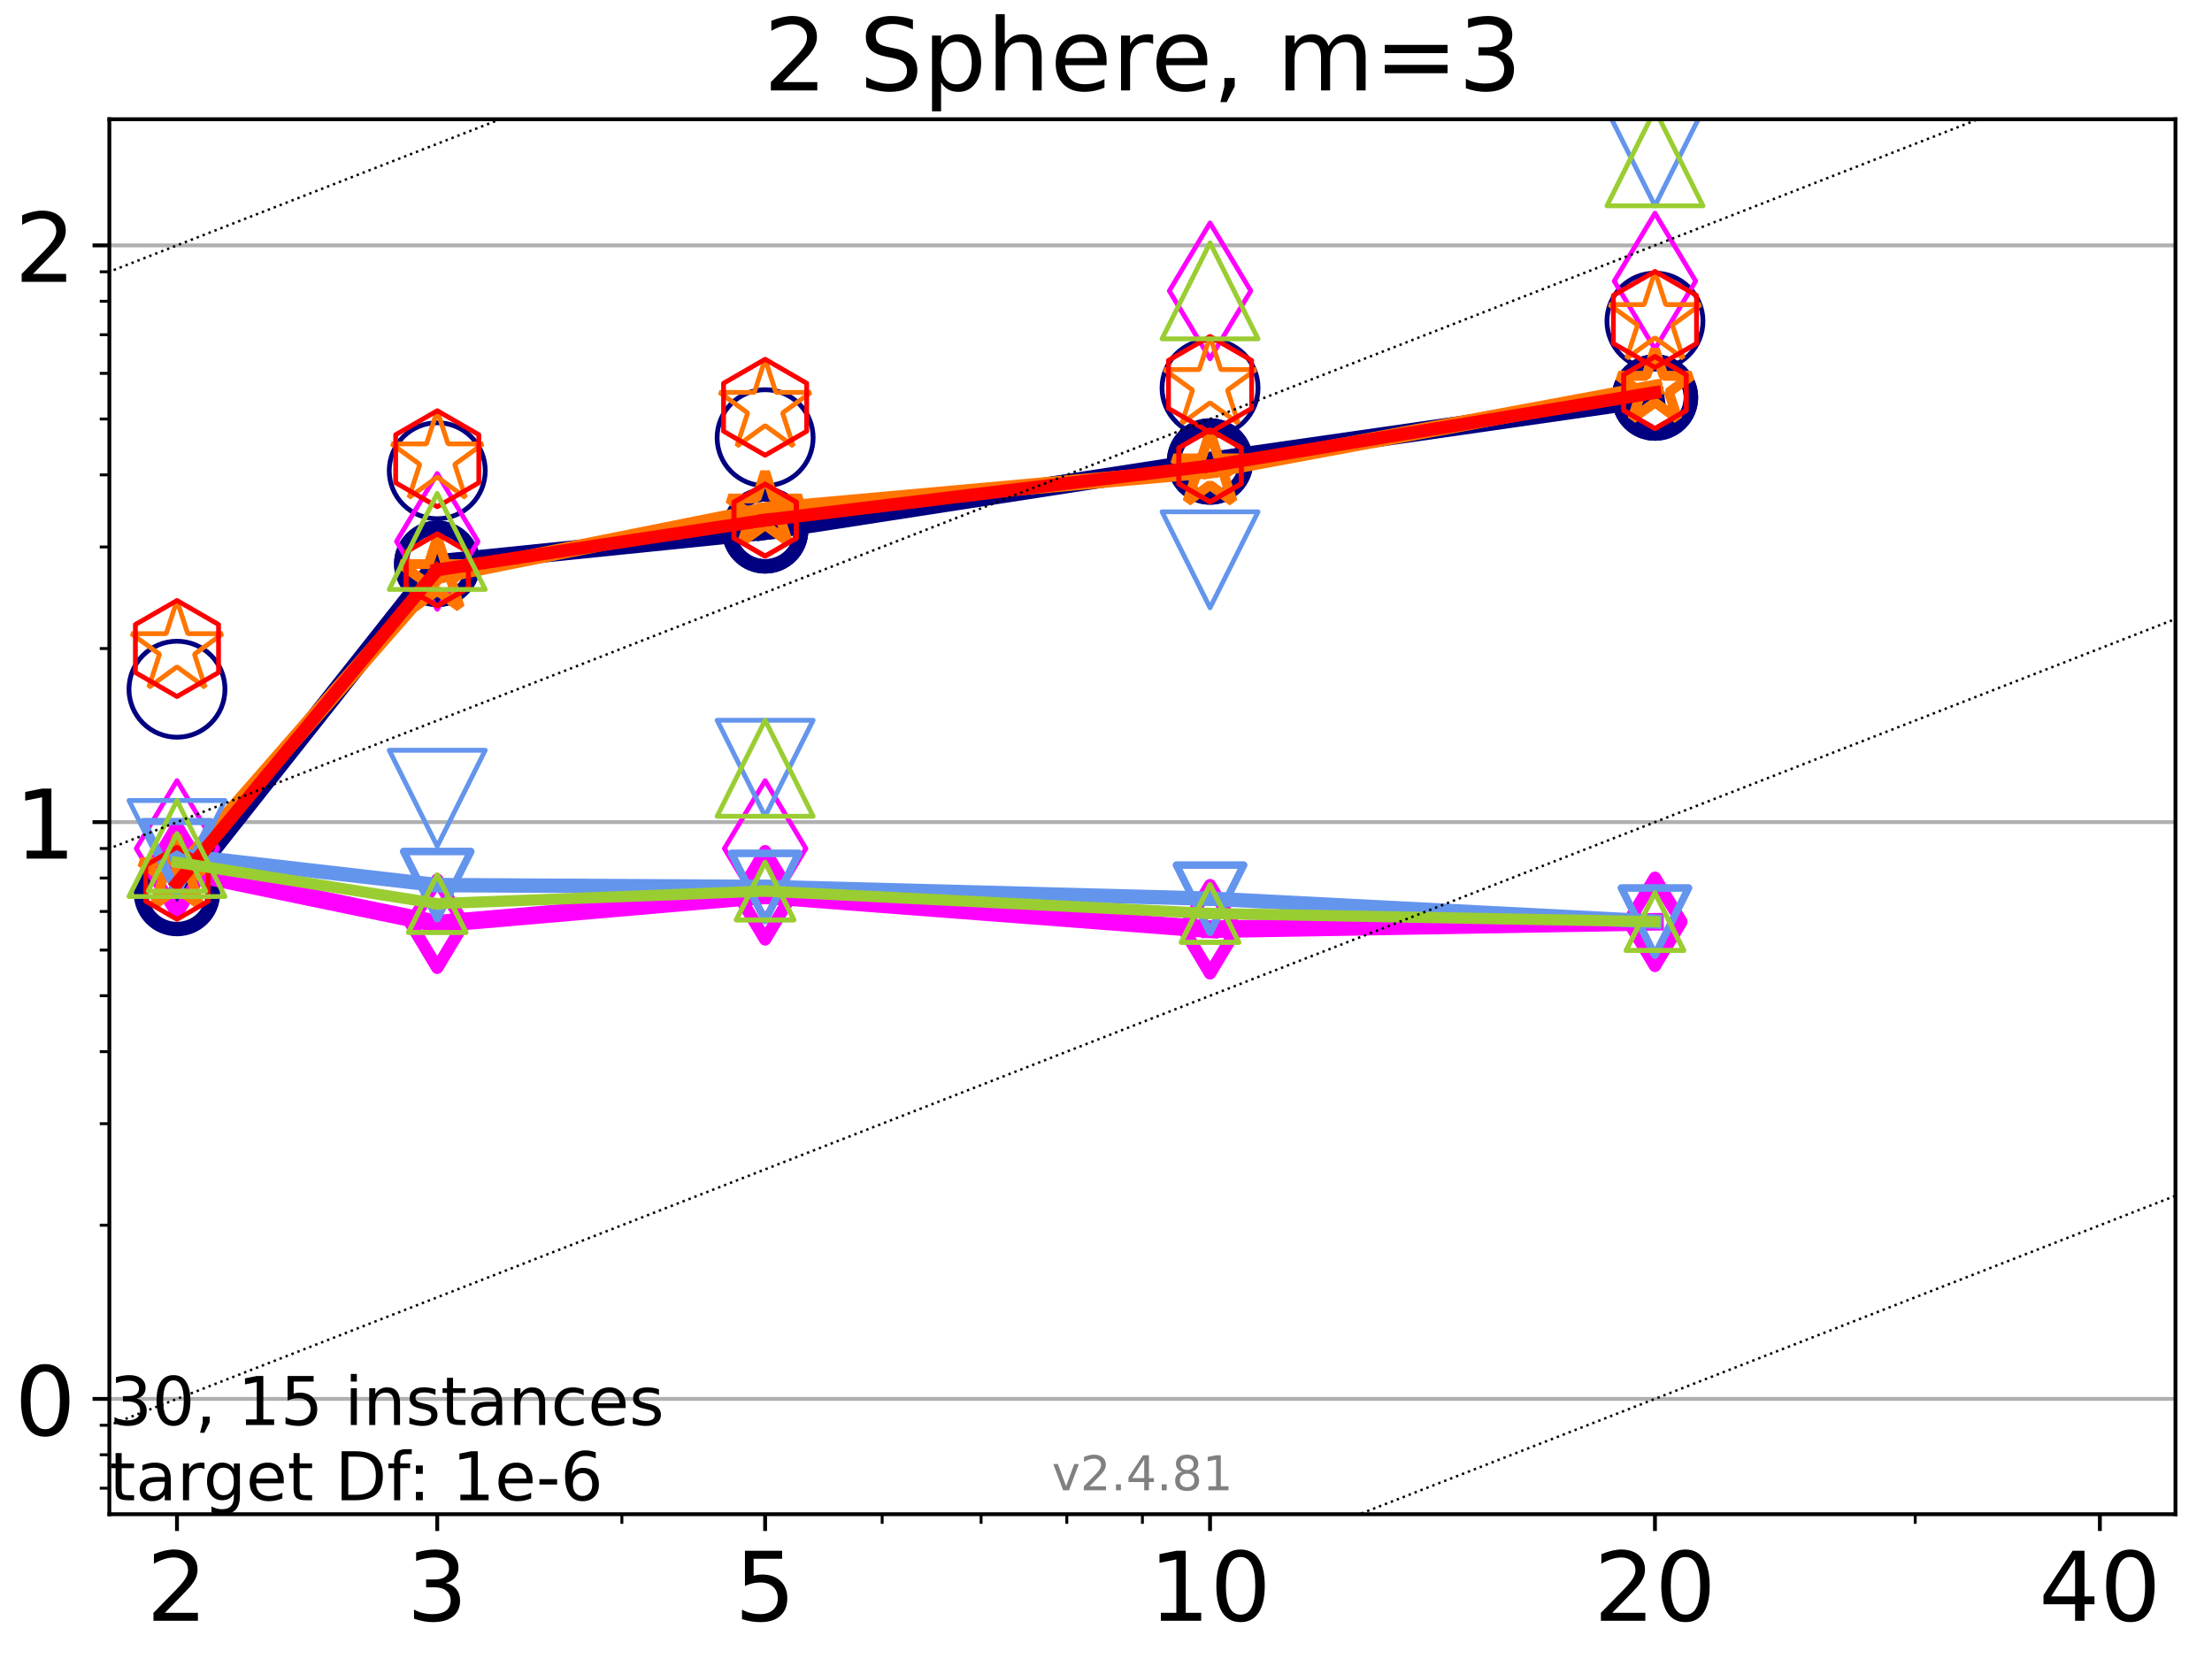 <?xml version="1.0" encoding="utf-8" standalone="no"?>
<!DOCTYPE svg PUBLIC "-//W3C//DTD SVG 1.1//EN"
  "http://www.w3.org/Graphics/SVG/1.1/DTD/svg11.dtd">
<!-- Created with matplotlib (https://matplotlib.org/) -->
<svg height="345.6pt" version="1.1" viewBox="0 0 460.8 345.6" width="460.8pt" xmlns="http://www.w3.org/2000/svg" xmlns:xlink="http://www.w3.org/1999/xlink">
 <defs>
  <style type="text/css">*{stroke-linecap:butt;stroke-linejoin:round;}</style>
 </defs>
 <g id="figure_1">
  <g id="patch_1">
   <path d="M 0 345.6 
L 460.8 345.6 
L 460.8 0 
L 0 0 
z
" style="fill:#ffffff;"/>
  </g>
  <g id="axes_1">
   <g id="patch_2">
    <path d="M 22.78 315.44 
L 453.192 315.44 
L 453.192 24.84 
L 22.78 24.84 
z
" style="fill:#ffffff;"/>
   </g>
   <g id="matplotlib.axis_1">
    <g id="xtick_1">
     <g id="line2d_1">
      <defs>
       <path d="M 0 0 
L 0 3.5 
" id="m9bf1e96e8b" style="stroke:#000000;stroke-width:0.8;"/>
      </defs>
      <g>
       <use style="stroke:#000000;stroke-width:0.8;" x="36.868" xlink:href="#m9bf1e96e8b" y="315.44"/>
      </g>
     </g>
     <g id="text_1">
      <!-- 2 -->
      <g transform="translate(30.506 337.637)scale(0.2 -0.2)">
       <defs>
        <path d="M 19.188 8.297 
L 53.609 8.297 
L 53.609 0 
L 7.328 0 
L 7.328 8.297 
Q 12.938 14.109 22.625 23.891 
Q 32.328 33.688 34.812 36.531 
Q 39.547 41.844 41.422 45.531 
Q 43.312 49.219 43.312 52.781 
Q 43.312 58.594 39.234 62.25 
Q 35.156 65.922 28.609 65.922 
Q 23.969 65.922 18.812 64.312 
Q 13.672 62.703 7.812 59.422 
L 7.812 69.391 
Q 13.766 71.781 18.938 73 
Q 24.125 74.219 28.422 74.219 
Q 39.75 74.219 46.484 68.547 
Q 53.219 62.891 53.219 53.422 
Q 53.219 48.922 51.531 44.891 
Q 49.859 40.875 45.406 35.406 
Q 44.188 33.984 37.641 27.219 
Q 31.109 20.453 19.188 8.297 
z
" id="DejaVuSans-50"/>
       </defs>
       <use xlink:href="#DejaVuSans-50"/>
      </g>
     </g>
    </g>
    <g id="xtick_2">
     <g id="line2d_2">
      <g>
       <use style="stroke:#000000;stroke-width:0.8;" x="91.085" xlink:href="#m9bf1e96e8b" y="315.44"/>
      </g>
     </g>
     <g id="text_2">
      <!-- 3 -->
      <g transform="translate(84.723 337.637)scale(0.2 -0.2)">
       <defs>
        <path d="M 40.578 39.312 
Q 47.656 37.797 51.625 33 
Q 55.609 28.219 55.609 21.188 
Q 55.609 10.406 48.188 4.484 
Q 40.766 -1.422 27.094 -1.422 
Q 22.516 -1.422 17.656 -0.516 
Q 12.797 0.391 7.625 2.203 
L 7.625 11.719 
Q 11.719 9.328 16.594 8.109 
Q 21.484 6.891 26.812 6.891 
Q 36.078 6.891 40.938 10.547 
Q 45.797 14.203 45.797 21.188 
Q 45.797 27.641 41.281 31.266 
Q 36.766 34.906 28.719 34.906 
L 20.219 34.906 
L 20.219 43.016 
L 29.109 43.016 
Q 36.375 43.016 40.234 45.922 
Q 44.094 48.828 44.094 54.297 
Q 44.094 59.906 40.109 62.906 
Q 36.141 65.922 28.719 65.922 
Q 24.656 65.922 20.016 65.031 
Q 15.375 64.156 9.812 62.312 
L 9.812 71.094 
Q 15.438 72.656 20.344 73.438 
Q 25.25 74.219 29.594 74.219 
Q 40.828 74.219 47.359 69.109 
Q 53.906 64.016 53.906 55.328 
Q 53.906 49.266 50.438 45.094 
Q 46.969 40.922 40.578 39.312 
z
" id="DejaVuSans-51"/>
       </defs>
       <use xlink:href="#DejaVuSans-51"/>
      </g>
     </g>
    </g>
    <g id="xtick_3">
     <g id="line2d_3">
      <g>
       <use style="stroke:#000000;stroke-width:0.8;" x="159.39" xlink:href="#m9bf1e96e8b" y="315.44"/>
      </g>
     </g>
     <g id="text_3">
      <!-- 5 -->
      <g transform="translate(153.028 337.637)scale(0.2 -0.2)">
       <defs>
        <path d="M 10.797 72.906 
L 49.516 72.906 
L 49.516 64.594 
L 19.828 64.594 
L 19.828 46.734 
Q 21.969 47.469 24.109 47.828 
Q 26.266 48.188 28.422 48.188 
Q 40.625 48.188 47.75 41.5 
Q 54.891 34.812 54.891 23.391 
Q 54.891 11.625 47.562 5.094 
Q 40.234 -1.422 26.906 -1.422 
Q 22.312 -1.422 17.547 -0.641 
Q 12.797 0.141 7.719 1.703 
L 7.719 11.625 
Q 12.109 9.234 16.797 8.062 
Q 21.484 6.891 26.703 6.891 
Q 35.156 6.891 40.078 11.328 
Q 45.016 15.766 45.016 23.391 
Q 45.016 31 40.078 35.438 
Q 35.156 39.891 26.703 39.891 
Q 22.75 39.891 18.812 39.016 
Q 14.891 38.141 10.797 36.281 
z
" id="DejaVuSans-53"/>
       </defs>
       <use xlink:href="#DejaVuSans-53"/>
      </g>
     </g>
    </g>
    <g id="xtick_4">
     <g id="line2d_4">
      <g>
       <use style="stroke:#000000;stroke-width:0.8;" x="252.074" xlink:href="#m9bf1e96e8b" y="315.44"/>
      </g>
     </g>
     <g id="text_4">
      <!-- 10 -->
      <g transform="translate(239.349 337.637)scale(0.2 -0.2)">
       <defs>
        <path d="M 12.406 8.297 
L 28.516 8.297 
L 28.516 63.922 
L 10.984 60.406 
L 10.984 69.391 
L 28.422 72.906 
L 38.281 72.906 
L 38.281 8.297 
L 54.391 8.297 
L 54.391 0 
L 12.406 0 
z
" id="DejaVuSans-49"/>
        <path d="M 31.781 66.406 
Q 24.172 66.406 20.328 58.906 
Q 16.5 51.422 16.5 36.375 
Q 16.5 21.391 20.328 13.891 
Q 24.172 6.391 31.781 6.391 
Q 39.453 6.391 43.281 13.891 
Q 47.125 21.391 47.125 36.375 
Q 47.125 51.422 43.281 58.906 
Q 39.453 66.406 31.781 66.406 
z
M 31.781 74.219 
Q 44.047 74.219 50.516 64.516 
Q 56.984 54.828 56.984 36.375 
Q 56.984 17.969 50.516 8.266 
Q 44.047 -1.422 31.781 -1.422 
Q 19.531 -1.422 13.062 8.266 
Q 6.594 17.969 6.594 36.375 
Q 6.594 54.828 13.062 64.516 
Q 19.531 74.219 31.781 74.219 
z
" id="DejaVuSans-48"/>
       </defs>
       <use xlink:href="#DejaVuSans-49"/>
       <use x="63.623" xlink:href="#DejaVuSans-48"/>
      </g>
     </g>
    </g>
    <g id="xtick_5">
     <g id="line2d_5">
      <g>
       <use style="stroke:#000000;stroke-width:0.8;" x="344.758" xlink:href="#m9bf1e96e8b" y="315.44"/>
      </g>
     </g>
     <g id="text_5">
      <!-- 20 -->
      <g transform="translate(332.033 337.637)scale(0.2 -0.2)">
       <use xlink:href="#DejaVuSans-50"/>
       <use x="63.623" xlink:href="#DejaVuSans-48"/>
      </g>
     </g>
    </g>
    <g id="xtick_6">
     <g id="line2d_6">
      <g>
       <use style="stroke:#000000;stroke-width:0.8;" x="437.443" xlink:href="#m9bf1e96e8b" y="315.44"/>
      </g>
     </g>
     <g id="text_6">
      <!-- 40 -->
      <g transform="translate(424.718 337.637)scale(0.2 -0.2)">
       <defs>
        <path d="M 37.797 64.312 
L 12.891 25.391 
L 37.797 25.391 
z
M 35.203 72.906 
L 47.609 72.906 
L 47.609 25.391 
L 58.016 25.391 
L 58.016 17.188 
L 47.609 17.188 
L 47.609 0 
L 37.797 0 
L 37.797 17.188 
L 4.891 17.188 
L 4.891 26.703 
z
" id="DejaVuSans-52"/>
       </defs>
       <use xlink:href="#DejaVuSans-52"/>
       <use x="63.623" xlink:href="#DejaVuSans-48"/>
      </g>
     </g>
    </g>
    <g id="xtick_7">
     <g id="line2d_7">
      <defs>
       <path d="M 0 0 
L 0 2 
" id="mc624cefb35" style="stroke:#000000;stroke-width:0.6;"/>
      </defs>
      <g>
       <use style="stroke:#000000;stroke-width:0.6;" x="129.552" xlink:href="#mc624cefb35" y="315.44"/>
      </g>
     </g>
    </g>
    <g id="xtick_8">
     <g id="line2d_8">
      <g>
       <use style="stroke:#000000;stroke-width:0.6;" x="183.769" xlink:href="#mc624cefb35" y="315.44"/>
      </g>
     </g>
    </g>
    <g id="xtick_9">
     <g id="line2d_9">
      <g>
       <use style="stroke:#000000;stroke-width:0.6;" x="204.381" xlink:href="#mc624cefb35" y="315.44"/>
      </g>
     </g>
    </g>
    <g id="xtick_10">
     <g id="line2d_10">
      <g>
       <use style="stroke:#000000;stroke-width:0.6;" x="222.237" xlink:href="#mc624cefb35" y="315.44"/>
      </g>
     </g>
    </g>
    <g id="xtick_11">
     <g id="line2d_11">
      <g>
       <use style="stroke:#000000;stroke-width:0.6;" x="237.986" xlink:href="#mc624cefb35" y="315.44"/>
      </g>
     </g>
    </g>
    <g id="xtick_12">
     <g id="line2d_12">
      <g>
       <use style="stroke:#000000;stroke-width:0.6;" x="398.975" xlink:href="#mc624cefb35" y="315.44"/>
      </g>
     </g>
    </g>
   </g>
   <g id="matplotlib.axis_2">
    <g id="ytick_1">
     <g id="line2d_13">
      <path clip-path="url(#p534b5e0891)" d="M 22.78 291.411 
L 453.192 291.411 
" style="fill:none;stroke:#b0b0b0;stroke-linecap:square;stroke-width:0.8;"/>
     </g>
     <g id="line2d_14">
      <defs>
       <path d="M 0 0 
L -3.5 0 
" id="m65923aa0ff" style="stroke:#000000;stroke-width:0.8;"/>
      </defs>
      <g>
       <use style="stroke:#000000;stroke-width:0.8;" x="22.78" xlink:href="#m65923aa0ff" y="291.411"/>
      </g>
     </g>
     <g id="text_7">
      <!-- 0 -->
      <g transform="translate(3.055 299.009)scale(0.2 -0.2)">
       <use xlink:href="#DejaVuSans-48"/>
      </g>
     </g>
    </g>
    <g id="ytick_2">
     <g id="line2d_15">
      <path clip-path="url(#p534b5e0891)" d="M 22.78 171.264 
L 453.192 171.264 
" style="fill:none;stroke:#b0b0b0;stroke-linecap:square;stroke-width:0.8;"/>
     </g>
     <g id="line2d_16">
      <g>
       <use style="stroke:#000000;stroke-width:0.8;" x="22.78" xlink:href="#m65923aa0ff" y="171.264"/>
      </g>
     </g>
     <g id="text_8">
      <!-- 1 -->
      <g transform="translate(3.055 178.862)scale(0.2 -0.2)">
       <use xlink:href="#DejaVuSans-49"/>
      </g>
     </g>
    </g>
    <g id="ytick_3">
     <g id="line2d_17">
      <path clip-path="url(#p534b5e0891)" d="M 22.78 51.117 
L 453.192 51.117 
" style="fill:none;stroke:#b0b0b0;stroke-linecap:square;stroke-width:0.8;"/>
     </g>
     <g id="line2d_18">
      <g>
       <use style="stroke:#000000;stroke-width:0.8;" x="22.78" xlink:href="#m65923aa0ff" y="51.117"/>
      </g>
     </g>
     <g id="text_9">
      <!-- 2 -->
      <g transform="translate(3.055 58.716)scale(0.2 -0.2)">
       <use xlink:href="#DejaVuSans-50"/>
      </g>
     </g>
    </g>
    <g id="ytick_4">
     <g id="line2d_19">
      <defs>
       <path d="M 0 0 
L -2 0 
" id="m0d8e5ea076" style="stroke:#000000;stroke-width:0.6;"/>
      </defs>
      <g>
       <use style="stroke:#000000;stroke-width:0.6;" x="22.78" xlink:href="#m0d8e5ea076" y="310.022"/>
      </g>
     </g>
    </g>
    <g id="ytick_5">
     <g id="line2d_20">
      <g>
       <use style="stroke:#000000;stroke-width:0.6;" x="22.78" xlink:href="#m0d8e5ea076" y="303.054"/>
      </g>
     </g>
    </g>
    <g id="ytick_6">
     <g id="line2d_21">
      <g>
       <use style="stroke:#000000;stroke-width:0.6;" x="22.78" xlink:href="#m0d8e5ea076" y="296.908"/>
      </g>
     </g>
    </g>
    <g id="ytick_7">
     <g id="line2d_22">
      <g>
       <use style="stroke:#000000;stroke-width:0.6;" x="22.78" xlink:href="#m0d8e5ea076" y="255.243"/>
      </g>
     </g>
    </g>
    <g id="ytick_8">
     <g id="line2d_23">
      <g>
       <use style="stroke:#000000;stroke-width:0.6;" x="22.78" xlink:href="#m0d8e5ea076" y="234.086"/>
      </g>
     </g>
    </g>
    <g id="ytick_9">
     <g id="line2d_24">
      <g>
       <use style="stroke:#000000;stroke-width:0.6;" x="22.78" xlink:href="#m0d8e5ea076" y="219.075"/>
      </g>
     </g>
    </g>
    <g id="ytick_10">
     <g id="line2d_25">
      <g>
       <use style="stroke:#000000;stroke-width:0.6;" x="22.78" xlink:href="#m0d8e5ea076" y="207.432"/>
      </g>
     </g>
    </g>
    <g id="ytick_11">
     <g id="line2d_26">
      <g>
       <use style="stroke:#000000;stroke-width:0.6;" x="22.78" xlink:href="#m0d8e5ea076" y="197.918"/>
      </g>
     </g>
    </g>
    <g id="ytick_12">
     <g id="line2d_27">
      <g>
       <use style="stroke:#000000;stroke-width:0.6;" x="22.78" xlink:href="#m0d8e5ea076" y="189.875"/>
      </g>
     </g>
    </g>
    <g id="ytick_13">
     <g id="line2d_28">
      <g>
       <use style="stroke:#000000;stroke-width:0.6;" x="22.78" xlink:href="#m0d8e5ea076" y="182.907"/>
      </g>
     </g>
    </g>
    <g id="ytick_14">
     <g id="line2d_29">
      <g>
       <use style="stroke:#000000;stroke-width:0.6;" x="22.78" xlink:href="#m0d8e5ea076" y="176.761"/>
      </g>
     </g>
    </g>
    <g id="ytick_15">
     <g id="line2d_30">
      <g>
       <use style="stroke:#000000;stroke-width:0.6;" x="22.78" xlink:href="#m0d8e5ea076" y="135.096"/>
      </g>
     </g>
    </g>
    <g id="ytick_16">
     <g id="line2d_31">
      <g>
       <use style="stroke:#000000;stroke-width:0.6;" x="22.78" xlink:href="#m0d8e5ea076" y="113.939"/>
      </g>
     </g>
    </g>
    <g id="ytick_17">
     <g id="line2d_32">
      <g>
       <use style="stroke:#000000;stroke-width:0.6;" x="22.78" xlink:href="#m0d8e5ea076" y="98.928"/>
      </g>
     </g>
    </g>
    <g id="ytick_18">
     <g id="line2d_33">
      <g>
       <use style="stroke:#000000;stroke-width:0.6;" x="22.78" xlink:href="#m0d8e5ea076" y="87.285"/>
      </g>
     </g>
    </g>
    <g id="ytick_19">
     <g id="line2d_34">
      <g>
       <use style="stroke:#000000;stroke-width:0.6;" x="22.78" xlink:href="#m0d8e5ea076" y="77.772"/>
      </g>
     </g>
    </g>
    <g id="ytick_20">
     <g id="line2d_35">
      <g>
       <use style="stroke:#000000;stroke-width:0.6;" x="22.78" xlink:href="#m0d8e5ea076" y="69.728"/>
      </g>
     </g>
    </g>
    <g id="ytick_21">
     <g id="line2d_36">
      <g>
       <use style="stroke:#000000;stroke-width:0.6;" x="22.78" xlink:href="#m0d8e5ea076" y="62.761"/>
      </g>
     </g>
    </g>
    <g id="ytick_22">
     <g id="line2d_37">
      <g>
       <use style="stroke:#000000;stroke-width:0.6;" x="22.78" xlink:href="#m0d8e5ea076" y="56.615"/>
      </g>
     </g>
    </g>
   </g>
   <g id="line2d_38">
    <path clip-path="url(#p534b5e0891)" d="M 36.868 186.043 
L 91.085 117.457 
" style="fill:none;stroke:#000080;stroke-linecap:square;stroke-width:4;"/>
    <defs>
     <path d="M 0 7.5 
C 1.989 7.5 3.897 6.71 5.303 5.303 
C 6.71 3.897 7.5 1.989 7.5 0 
C 7.5 -1.989 6.71 -3.897 5.303 -5.303 
C 3.897 -6.71 1.989 -7.5 0 -7.5 
C -1.989 -7.5 -3.897 -6.71 -5.303 -5.303 
C -6.71 -3.897 -7.5 -1.989 -7.5 0 
C -7.5 1.989 -6.71 3.897 -5.303 5.303 
C -3.897 6.71 -1.989 7.5 0 7.5 
z
" id="m08ccc5b812" style="stroke:#000080;stroke-width:3;"/>
    </defs>
    <g clip-path="url(#p534b5e0891)">
     <use style="fill-opacity:0;stroke:#000080;stroke-width:3;" x="36.868" xlink:href="#m08ccc5b812" y="186.043"/>
     <use style="fill-opacity:0;stroke:#000080;stroke-width:3;" x="91.085" xlink:href="#m08ccc5b812" y="117.457"/>
    </g>
   </g>
   <g id="line2d_39">
    <path clip-path="url(#p534b5e0891)" d="M 91.085 117.457 
L 159.39 110.485 
" style="fill:none;stroke:#000080;stroke-linecap:square;stroke-width:4;"/>
    <g clip-path="url(#p534b5e0891)">
     <use style="fill-opacity:0;stroke:#000080;stroke-width:3;" x="91.085" xlink:href="#m08ccc5b812" y="117.457"/>
     <use style="fill-opacity:0;stroke:#000080;stroke-width:3;" x="159.39" xlink:href="#m08ccc5b812" y="110.485"/>
    </g>
   </g>
   <g id="line2d_40">
    <path clip-path="url(#p534b5e0891)" d="M 159.39 110.485 
L 252.074 96.135 
" style="fill:none;stroke:#000080;stroke-linecap:square;stroke-width:4;"/>
    <g clip-path="url(#p534b5e0891)">
     <use style="fill-opacity:0;stroke:#000080;stroke-width:3;" x="159.39" xlink:href="#m08ccc5b812" y="110.485"/>
     <use style="fill-opacity:0;stroke:#000080;stroke-width:3;" x="252.074" xlink:href="#m08ccc5b812" y="96.135"/>
    </g>
   </g>
   <g id="line2d_41">
    <path clip-path="url(#p534b5e0891)" d="M 252.074 96.135 
L 344.758 82.814 
" style="fill:none;stroke:#000080;stroke-linecap:square;stroke-width:4;"/>
    <g clip-path="url(#p534b5e0891)">
     <use style="fill-opacity:0;stroke:#000080;stroke-width:3;" x="252.074" xlink:href="#m08ccc5b812" y="96.135"/>
     <use style="fill-opacity:0;stroke:#000080;stroke-width:3;" x="344.758" xlink:href="#m08ccc5b812" y="82.814"/>
    </g>
   </g>
   <g id="line2d_42">
    <path clip-path="url(#p534b5e0891)" d="M 344.758 82.814 
" style="fill:none;stroke:#000080;stroke-linecap:square;stroke-width:4;"/>
    <g clip-path="url(#p534b5e0891)">
     <use style="fill-opacity:0;stroke:#000080;stroke-width:3;" x="344.758" xlink:href="#m08ccc5b812" y="82.814"/>
    </g>
   </g>
   <g id="line2d_43"/>
   <g id="line2d_44">
    <defs>
     <path d="M 0 10 
C 2.652 10 5.196 8.946 7.071 7.071 
C 8.946 5.196 10 2.652 10 0 
C 10 -2.652 8.946 -5.196 7.071 -7.071 
C 5.196 -8.946 2.652 -10 0 -10 
C -2.652 -10 -5.196 -8.946 -7.071 -7.071 
C -8.946 -5.196 -10 -2.652 -10 0 
C -10 2.652 -8.946 5.196 -7.071 7.071 
C -5.196 8.946 -2.652 10 0 10 
z
" id="mcd6dd7af61" style="stroke:#000080;"/>
    </defs>
    <g clip-path="url(#p534b5e0891)">
     <use style="fill-opacity:0;stroke:#000080;" x="36.868" xlink:href="#mcd6dd7af61" y="143.576"/>
     <use style="fill-opacity:0;stroke:#000080;" x="91.085" xlink:href="#mcd6dd7af61" y="98.066"/>
     <use style="fill-opacity:0;stroke:#000080;" x="159.39" xlink:href="#mcd6dd7af61" y="91.184"/>
     <use style="fill-opacity:0;stroke:#000080;" x="252.074" xlink:href="#mcd6dd7af61" y="80.815"/>
     <use style="fill-opacity:0;stroke:#000080;" x="344.758" xlink:href="#mcd6dd7af61" y="66.899"/>
    </g>
   </g>
   <g id="line2d_45">
    <path clip-path="url(#p534b5e0891)" d="M 36.868 181.196 
L 91.085 192.421 
" style="fill:none;stroke:#ff00ff;stroke-linecap:square;stroke-width:3.667;"/>
    <defs>
     <path d="M -0 9.192 
L 5.515 0 
L 0 -9.192 
L -5.515 -0 
z
" id="md4323f10ca" style="stroke:#ff00ff;stroke-linejoin:miter;stroke-width:2.5;"/>
    </defs>
    <g clip-path="url(#p534b5e0891)">
     <use style="fill-opacity:0;stroke:#ff00ff;stroke-linejoin:miter;stroke-width:2.5;" x="36.868" xlink:href="#md4323f10ca" y="181.196"/>
     <use style="fill-opacity:0;stroke:#ff00ff;stroke-linejoin:miter;stroke-width:2.5;" x="91.085" xlink:href="#md4323f10ca" y="192.421"/>
    </g>
   </g>
   <g id="line2d_46">
    <path clip-path="url(#p534b5e0891)" d="M 91.085 192.421 
L 159.39 186.507 
" style="fill:none;stroke:#ff00ff;stroke-linecap:square;stroke-width:3.667;"/>
    <g clip-path="url(#p534b5e0891)">
     <use style="fill-opacity:0;stroke:#ff00ff;stroke-linejoin:miter;stroke-width:2.5;" x="91.085" xlink:href="#md4323f10ca" y="192.421"/>
     <use style="fill-opacity:0;stroke:#ff00ff;stroke-linejoin:miter;stroke-width:2.5;" x="159.39" xlink:href="#md4323f10ca" y="186.507"/>
    </g>
   </g>
   <g id="line2d_47">
    <path clip-path="url(#p534b5e0891)" d="M 159.39 186.507 
L 252.074 193.581 
" style="fill:none;stroke:#ff00ff;stroke-linecap:square;stroke-width:3.667;"/>
    <g clip-path="url(#p534b5e0891)">
     <use style="fill-opacity:0;stroke:#ff00ff;stroke-linejoin:miter;stroke-width:2.5;" x="159.39" xlink:href="#md4323f10ca" y="186.507"/>
     <use style="fill-opacity:0;stroke:#ff00ff;stroke-linejoin:miter;stroke-width:2.5;" x="252.074" xlink:href="#md4323f10ca" y="193.581"/>
    </g>
   </g>
   <g id="line2d_48">
    <path clip-path="url(#p534b5e0891)" d="M 252.074 193.581 
L 344.758 192.031 
" style="fill:none;stroke:#ff00ff;stroke-linecap:square;stroke-width:3.667;"/>
    <g clip-path="url(#p534b5e0891)">
     <use style="fill-opacity:0;stroke:#ff00ff;stroke-linejoin:miter;stroke-width:2.5;" x="252.074" xlink:href="#md4323f10ca" y="193.581"/>
     <use style="fill-opacity:0;stroke:#ff00ff;stroke-linejoin:miter;stroke-width:2.5;" x="344.758" xlink:href="#md4323f10ca" y="192.031"/>
    </g>
   </g>
   <g id="line2d_49">
    <path clip-path="url(#p534b5e0891)" d="M 344.758 192.031 
" style="fill:none;stroke:#ff00ff;stroke-linecap:square;stroke-width:3.667;"/>
    <g clip-path="url(#p534b5e0891)">
     <use style="fill-opacity:0;stroke:#ff00ff;stroke-linejoin:miter;stroke-width:2.5;" x="344.758" xlink:href="#md4323f10ca" y="192.031"/>
    </g>
   </g>
   <g id="line2d_50"/>
   <g id="line2d_51">
    <defs>
     <path d="M -0 14.142 
L 8.485 0 
L -0 -14.142 
L -8.485 -0 
z
" id="mda5280c9ec" style="stroke:#ff00ff;stroke-linejoin:miter;"/>
    </defs>
    <g clip-path="url(#p534b5e0891)">
     <use style="fill-opacity:0;stroke:#ff00ff;stroke-linejoin:miter;" x="36.868" xlink:href="#mda5280c9ec" y="176.761"/>
     <use style="fill-opacity:0;stroke:#ff00ff;stroke-linejoin:miter;" x="91.085" xlink:href="#mda5280c9ec" y="112.792"/>
     <use style="fill-opacity:0;stroke:#ff00ff;stroke-linejoin:miter;" x="159.39" xlink:href="#mda5280c9ec" y="176.761"/>
     <use style="fill-opacity:0;stroke:#ff00ff;stroke-linejoin:miter;" x="252.074" xlink:href="#mda5280c9ec" y="60.589"/>
     <use style="fill-opacity:0;stroke:#ff00ff;stroke-linejoin:miter;" x="344.758" xlink:href="#mda5280c9ec" y="58.564"/>
    </g>
   </g>
   <g id="line2d_52">
    <path clip-path="url(#p534b5e0891)" d="M 36.868 182.045 
L 91.085 119.998 
" style="fill:none;stroke:#ff7500;stroke-linecap:square;stroke-width:3.333;"/>
    <defs>
     <path d="M 0 -8 
L -1.796 -2.472 
L -7.608 -2.472 
L -2.906 0.944 
L -4.702 6.472 
L -0 3.056 
L 4.702 6.472 
L 2.906 0.944 
L 7.608 -2.472 
L 1.796 -2.472 
z
" id="ma07207880d" style="stroke:#ff7500;stroke-linejoin:bevel;stroke-width:2;"/>
    </defs>
    <g clip-path="url(#p534b5e0891)">
     <use style="fill-opacity:0;stroke:#ff7500;stroke-linejoin:bevel;stroke-width:2;" x="36.868" xlink:href="#ma07207880d" y="182.045"/>
     <use style="fill-opacity:0;stroke:#ff7500;stroke-linejoin:bevel;stroke-width:2;" x="91.085" xlink:href="#ma07207880d" y="119.998"/>
    </g>
   </g>
   <g id="line2d_53">
    <path clip-path="url(#p534b5e0891)" d="M 91.085 119.998 
L 159.39 106.315 
" style="fill:none;stroke:#ff7500;stroke-linecap:square;stroke-width:3.333;"/>
    <g clip-path="url(#p534b5e0891)">
     <use style="fill-opacity:0;stroke:#ff7500;stroke-linejoin:bevel;stroke-width:2;" x="91.085" xlink:href="#ma07207880d" y="119.998"/>
     <use style="fill-opacity:0;stroke:#ff7500;stroke-linejoin:bevel;stroke-width:2;" x="159.39" xlink:href="#ma07207880d" y="106.315"/>
    </g>
   </g>
   <g id="line2d_54">
    <path clip-path="url(#p534b5e0891)" d="M 159.39 106.315 
L 252.074 97.98 
" style="fill:none;stroke:#ff7500;stroke-linecap:square;stroke-width:3.333;"/>
    <g clip-path="url(#p534b5e0891)">
     <use style="fill-opacity:0;stroke:#ff7500;stroke-linejoin:bevel;stroke-width:2;" x="159.39" xlink:href="#ma07207880d" y="106.315"/>
     <use style="fill-opacity:0;stroke:#ff7500;stroke-linejoin:bevel;stroke-width:2;" x="252.074" xlink:href="#ma07207880d" y="97.98"/>
    </g>
   </g>
   <g id="line2d_55">
    <path clip-path="url(#p534b5e0891)" d="M 252.074 97.98 
L 344.758 80.766 
" style="fill:none;stroke:#ff7500;stroke-linecap:square;stroke-width:3.333;"/>
    <g clip-path="url(#p534b5e0891)">
     <use style="fill-opacity:0;stroke:#ff7500;stroke-linejoin:bevel;stroke-width:2;" x="252.074" xlink:href="#ma07207880d" y="97.98"/>
     <use style="fill-opacity:0;stroke:#ff7500;stroke-linejoin:bevel;stroke-width:2;" x="344.758" xlink:href="#ma07207880d" y="80.766"/>
    </g>
   </g>
   <g id="line2d_56">
    <path clip-path="url(#p534b5e0891)" d="M 344.758 80.766 
" style="fill:none;stroke:#ff7500;stroke-linecap:square;stroke-width:3.333;"/>
    <g clip-path="url(#p534b5e0891)">
     <use style="fill-opacity:0;stroke:#ff7500;stroke-linejoin:bevel;stroke-width:2;" x="344.758" xlink:href="#ma07207880d" y="80.766"/>
    </g>
   </g>
   <g id="line2d_57"/>
   <g id="line2d_58">
    <defs>
     <path d="M 0 -10 
L -2.245 -3.09 
L -9.511 -3.09 
L -3.633 1.18 
L -5.878 8.09 
L -0 3.82 
L 5.878 8.09 
L 3.633 1.18 
L 9.511 -3.09 
L 2.245 -3.09 
z
" id="mcae063ffa5" style="stroke:#ff7500;stroke-linejoin:bevel;"/>
    </defs>
    <g clip-path="url(#p534b5e0891)">
     <use style="fill-opacity:0;stroke:#ff7500;stroke-linejoin:bevel;" x="36.868" xlink:href="#mcae063ffa5" y="135.096"/>
     <use style="fill-opacity:0;stroke:#ff7500;stroke-linejoin:bevel;" x="91.085" xlink:href="#mcae063ffa5" y="95.561"/>
     <use style="fill-opacity:0;stroke:#ff7500;stroke-linejoin:bevel;" x="159.39" xlink:href="#mcae063ffa5" y="84.839"/>
     <use style="fill-opacity:0;stroke:#ff7500;stroke-linejoin:bevel;" x="252.074" xlink:href="#mcae063ffa5" y="80.083"/>
     <use style="fill-opacity:0;stroke:#ff7500;stroke-linejoin:bevel;" x="344.758" xlink:href="#mcae063ffa5" y="66.547"/>
    </g>
   </g>
   <g id="line2d_59">
    <path clip-path="url(#p534b5e0891)" d="M 36.868 178.132 
L 91.085 184.377 
" style="fill:none;stroke:#6495ed;stroke-linecap:square;stroke-width:3;"/>
    <defs>
     <path d="M -0 7 
L 7 -7 
L -7 -7 
z
" id="m4deff017ac" style="stroke:#6495ed;stroke-linejoin:miter;stroke-width:1.5;"/>
    </defs>
    <g clip-path="url(#p534b5e0891)">
     <use style="fill-opacity:0;stroke:#6495ed;stroke-linejoin:miter;stroke-width:1.5;" x="36.868" xlink:href="#m4deff017ac" y="178.132"/>
     <use style="fill-opacity:0;stroke:#6495ed;stroke-linejoin:miter;stroke-width:1.5;" x="91.085" xlink:href="#m4deff017ac" y="184.377"/>
    </g>
   </g>
   <g id="line2d_60">
    <path clip-path="url(#p534b5e0891)" d="M 91.085 184.377 
L 159.39 184.766 
" style="fill:none;stroke:#6495ed;stroke-linecap:square;stroke-width:3;"/>
    <g clip-path="url(#p534b5e0891)">
     <use style="fill-opacity:0;stroke:#6495ed;stroke-linejoin:miter;stroke-width:1.5;" x="91.085" xlink:href="#m4deff017ac" y="184.377"/>
     <use style="fill-opacity:0;stroke:#6495ed;stroke-linejoin:miter;stroke-width:1.5;" x="159.39" xlink:href="#m4deff017ac" y="184.766"/>
    </g>
   </g>
   <g id="line2d_61">
    <path clip-path="url(#p534b5e0891)" d="M 159.39 184.766 
L 252.074 187.211 
" style="fill:none;stroke:#6495ed;stroke-linecap:square;stroke-width:3;"/>
    <g clip-path="url(#p534b5e0891)">
     <use style="fill-opacity:0;stroke:#6495ed;stroke-linejoin:miter;stroke-width:1.5;" x="159.39" xlink:href="#m4deff017ac" y="184.766"/>
     <use style="fill-opacity:0;stroke:#6495ed;stroke-linejoin:miter;stroke-width:1.5;" x="252.074" xlink:href="#m4deff017ac" y="187.211"/>
    </g>
   </g>
   <g id="line2d_62">
    <path clip-path="url(#p534b5e0891)" d="M 252.074 187.211 
L 344.758 191.979 
" style="fill:none;stroke:#6495ed;stroke-linecap:square;stroke-width:3;"/>
    <g clip-path="url(#p534b5e0891)">
     <use style="fill-opacity:0;stroke:#6495ed;stroke-linejoin:miter;stroke-width:1.5;" x="252.074" xlink:href="#m4deff017ac" y="187.211"/>
     <use style="fill-opacity:0;stroke:#6495ed;stroke-linejoin:miter;stroke-width:1.5;" x="344.758" xlink:href="#m4deff017ac" y="191.979"/>
    </g>
   </g>
   <g id="line2d_63">
    <path clip-path="url(#p534b5e0891)" d="M 344.758 191.979 
" style="fill:none;stroke:#6495ed;stroke-linecap:square;stroke-width:3;"/>
    <g clip-path="url(#p534b5e0891)">
     <use style="fill-opacity:0;stroke:#6495ed;stroke-linejoin:miter;stroke-width:1.5;" x="344.758" xlink:href="#m4deff017ac" y="191.979"/>
    </g>
   </g>
   <g id="line2d_64"/>
   <g id="line2d_65">
    <defs>
     <path d="M -0 10 
L 10 -10 
L -10 -10 
z
" id="m4adec15d4e" style="stroke:#6495ed;stroke-linejoin:miter;"/>
    </defs>
    <g clip-path="url(#p534b5e0891)">
     <use style="fill-opacity:0;stroke:#6495ed;stroke-linejoin:miter;" x="36.868" xlink:href="#m4adec15d4e" y="176.761"/>
     <use style="fill-opacity:0;stroke:#6495ed;stroke-linejoin:miter;" x="91.085" xlink:href="#m4adec15d4e" y="166.291"/>
     <use style="fill-opacity:0;stroke:#6495ed;stroke-linejoin:miter;" x="159.39" xlink:href="#m4adec15d4e" y="160.04"/>
     <use style="fill-opacity:0;stroke:#6495ed;stroke-linejoin:miter;" x="252.074" xlink:href="#m4adec15d4e" y="116.616"/>
     <use style="fill-opacity:0;stroke:#6495ed;stroke-linejoin:miter;" x="344.758" xlink:href="#m4adec15d4e" y="32.875"/>
    </g>
   </g>
   <g id="line2d_66">
    <path clip-path="url(#p534b5e0891)" d="M 36.868 184.006 
L 91.085 118.712 
" style="fill:none;stroke:#ff0000;stroke-linecap:square;stroke-width:2.667;"/>
    <defs>
     <path d="M 0 -7.5 
L -6.495 -3.75 
L -6.495 3.75 
L -0 7.5 
L 6.495 3.75 
L 6.495 -3.75 
z
" id="m59a6056874" style="stroke:#ff0000;stroke-linejoin:miter;"/>
    </defs>
    <g clip-path="url(#p534b5e0891)">
     <use style="fill-opacity:0;stroke:#ff0000;stroke-linejoin:miter;" x="36.868" xlink:href="#m59a6056874" y="184.006"/>
     <use style="fill-opacity:0;stroke:#ff0000;stroke-linejoin:miter;" x="91.085" xlink:href="#m59a6056874" y="118.712"/>
    </g>
   </g>
   <g id="line2d_67">
    <path clip-path="url(#p534b5e0891)" d="M 91.085 118.712 
L 159.39 108.358 
" style="fill:none;stroke:#ff0000;stroke-linecap:square;stroke-width:2.667;"/>
    <g clip-path="url(#p534b5e0891)">
     <use style="fill-opacity:0;stroke:#ff0000;stroke-linejoin:miter;" x="91.085" xlink:href="#m59a6056874" y="118.712"/>
     <use style="fill-opacity:0;stroke:#ff0000;stroke-linejoin:miter;" x="159.39" xlink:href="#m59a6056874" y="108.358"/>
    </g>
   </g>
   <g id="line2d_68">
    <path clip-path="url(#p534b5e0891)" d="M 159.39 108.358 
L 252.074 97.049 
" style="fill:none;stroke:#ff0000;stroke-linecap:square;stroke-width:2.667;"/>
    <g clip-path="url(#p534b5e0891)">
     <use style="fill-opacity:0;stroke:#ff0000;stroke-linejoin:miter;" x="159.39" xlink:href="#m59a6056874" y="108.358"/>
     <use style="fill-opacity:0;stroke:#ff0000;stroke-linejoin:miter;" x="252.074" xlink:href="#m59a6056874" y="97.049"/>
    </g>
   </g>
   <g id="line2d_69">
    <path clip-path="url(#p534b5e0891)" d="M 252.074 97.049 
L 344.758 81.78 
" style="fill:none;stroke:#ff0000;stroke-linecap:square;stroke-width:2.667;"/>
    <g clip-path="url(#p534b5e0891)">
     <use style="fill-opacity:0;stroke:#ff0000;stroke-linejoin:miter;" x="252.074" xlink:href="#m59a6056874" y="97.049"/>
     <use style="fill-opacity:0;stroke:#ff0000;stroke-linejoin:miter;" x="344.758" xlink:href="#m59a6056874" y="81.78"/>
    </g>
   </g>
   <g id="line2d_70">
    <path clip-path="url(#p534b5e0891)" d="M 344.758 81.78 
" style="fill:none;stroke:#ff0000;stroke-linecap:square;stroke-width:2.667;"/>
    <g clip-path="url(#p534b5e0891)">
     <use style="fill-opacity:0;stroke:#ff0000;stroke-linejoin:miter;" x="344.758" xlink:href="#m59a6056874" y="81.78"/>
    </g>
   </g>
   <g id="line2d_71"/>
   <g id="line2d_72">
    <defs>
     <path d="M 0 -10 
L -8.66 -5 
L -8.66 5 
L -0 10 
L 8.66 5 
L 8.66 -5 
z
" id="m537ecbde45" style="stroke:#ff0000;stroke-linejoin:miter;"/>
    </defs>
    <g clip-path="url(#p534b5e0891)">
     <use style="fill-opacity:0;stroke:#ff0000;stroke-linejoin:miter;" x="36.868" xlink:href="#m537ecbde45" y="135.096"/>
     <use style="fill-opacity:0;stroke:#ff0000;stroke-linejoin:miter;" x="91.085" xlink:href="#m537ecbde45" y="95.561"/>
     <use style="fill-opacity:0;stroke:#ff0000;stroke-linejoin:miter;" x="159.39" xlink:href="#m537ecbde45" y="84.839"/>
     <use style="fill-opacity:0;stroke:#ff0000;stroke-linejoin:miter;" x="252.074" xlink:href="#m537ecbde45" y="80.083"/>
     <use style="fill-opacity:0;stroke:#ff0000;stroke-linejoin:miter;" x="344.758" xlink:href="#m537ecbde45" y="66.547"/>
    </g>
   </g>
   <g id="line2d_73">
    <path clip-path="url(#p534b5e0891)" d="M 36.868 179.642 
L 91.085 188.244 
" style="fill:none;stroke:#9acd32;stroke-linecap:square;stroke-width:2.333;"/>
    <defs>
     <path d="M 0 -6 
L -6 6 
L 6 6 
z
" id="m8ab5d46ee2" style="stroke:#9acd32;stroke-linejoin:miter;"/>
    </defs>
    <g clip-path="url(#p534b5e0891)">
     <use style="fill-opacity:0;stroke:#9acd32;stroke-linejoin:miter;" x="36.868" xlink:href="#m8ab5d46ee2" y="179.642"/>
     <use style="fill-opacity:0;stroke:#9acd32;stroke-linejoin:miter;" x="91.085" xlink:href="#m8ab5d46ee2" y="188.244"/>
    </g>
   </g>
   <g id="line2d_74">
    <path clip-path="url(#p534b5e0891)" d="M 91.085 188.244 
L 159.39 185.63 
" style="fill:none;stroke:#9acd32;stroke-linecap:square;stroke-width:2.333;"/>
    <g clip-path="url(#p534b5e0891)">
     <use style="fill-opacity:0;stroke:#9acd32;stroke-linejoin:miter;" x="91.085" xlink:href="#m8ab5d46ee2" y="188.244"/>
     <use style="fill-opacity:0;stroke:#9acd32;stroke-linejoin:miter;" x="159.39" xlink:href="#m8ab5d46ee2" y="185.63"/>
    </g>
   </g>
   <g id="line2d_75">
    <path clip-path="url(#p534b5e0891)" d="M 159.39 185.63 
L 252.074 190.299 
" style="fill:none;stroke:#9acd32;stroke-linecap:square;stroke-width:2.333;"/>
    <g clip-path="url(#p534b5e0891)">
     <use style="fill-opacity:0;stroke:#9acd32;stroke-linejoin:miter;" x="159.39" xlink:href="#m8ab5d46ee2" y="185.63"/>
     <use style="fill-opacity:0;stroke:#9acd32;stroke-linejoin:miter;" x="252.074" xlink:href="#m8ab5d46ee2" y="190.299"/>
    </g>
   </g>
   <g id="line2d_76">
    <path clip-path="url(#p534b5e0891)" d="M 252.074 190.299 
L 344.758 192.005 
" style="fill:none;stroke:#9acd32;stroke-linecap:square;stroke-width:2.333;"/>
    <g clip-path="url(#p534b5e0891)">
     <use style="fill-opacity:0;stroke:#9acd32;stroke-linejoin:miter;" x="252.074" xlink:href="#m8ab5d46ee2" y="190.299"/>
     <use style="fill-opacity:0;stroke:#9acd32;stroke-linejoin:miter;" x="344.758" xlink:href="#m8ab5d46ee2" y="192.005"/>
    </g>
   </g>
   <g id="line2d_77">
    <path clip-path="url(#p534b5e0891)" d="M 344.758 192.005 
" style="fill:none;stroke:#9acd32;stroke-linecap:square;stroke-width:2.333;"/>
    <g clip-path="url(#p534b5e0891)">
     <use style="fill-opacity:0;stroke:#9acd32;stroke-linejoin:miter;" x="344.758" xlink:href="#m8ab5d46ee2" y="192.005"/>
    </g>
   </g>
   <g id="line2d_78"/>
   <g id="line2d_79">
    <defs>
     <path d="M 0 -10 
L -10 10 
L 10 10 
z
" id="m5ab95694b1" style="stroke:#9acd32;stroke-linejoin:miter;"/>
    </defs>
    <g clip-path="url(#p534b5e0891)">
     <use style="fill-opacity:0;stroke:#9acd32;stroke-linejoin:miter;" x="36.868" xlink:href="#m5ab95694b1" y="176.761"/>
     <use style="fill-opacity:0;stroke:#9acd32;stroke-linejoin:miter;" x="91.085" xlink:href="#m5ab95694b1" y="112.792"/>
     <use style="fill-opacity:0;stroke:#9acd32;stroke-linejoin:miter;" x="159.39" xlink:href="#m5ab95694b1" y="160.04"/>
     <use style="fill-opacity:0;stroke:#9acd32;stroke-linejoin:miter;" x="252.074" xlink:href="#m5ab95694b1" y="60.589"/>
     <use style="fill-opacity:0;stroke:#9acd32;stroke-linejoin:miter;" x="344.758" xlink:href="#m5ab95694b1" y="32.875"/>
    </g>
   </g>
   <g id="line2d_80"/>
   <g id="line2d_81">
    <path clip-path="url(#p534b5e0891)" d="M 203.329 346.6 
L 461.8 245.738 
" style="fill:none;stroke:#000000;stroke-dasharray:0.5,0.825;stroke-dashoffset:0;stroke-width:0.5;"/>
   </g>
   <g id="line2d_82">
    <path clip-path="url(#p534b5e0891)" d="M -1 306.188 
L 461.8 125.591 
" style="fill:none;stroke:#000000;stroke-dasharray:0.5,0.825;stroke-dashoffset:0;stroke-width:0.5;"/>
   </g>
   <g id="line2d_83">
    <path clip-path="url(#p534b5e0891)" d="M -1 186.041 
L 461.8 5.444 
" style="fill:none;stroke:#000000;stroke-dasharray:0.5,0.825;stroke-dashoffset:0;stroke-width:0.5;"/>
   </g>
   <g id="line2d_84">
    <path clip-path="url(#p534b5e0891)" d="M -1 65.894 
L 170.424 -1 
" style="fill:none;stroke:#000000;stroke-dasharray:0.5,0.825;stroke-dashoffset:0;stroke-width:0.5;"/>
   </g>
   <g id="line2d_85">
    <path clip-path="url(#p534b5e0891)" style="fill:none;stroke:#000000;stroke-dasharray:0.5,0.825;stroke-dashoffset:0;stroke-width:0.5;"/>
   </g>
   <g id="line2d_86">
    <path clip-path="url(#p534b5e0891)" style="fill:none;stroke:#000000;stroke-dasharray:0.5,0.825;stroke-dashoffset:0;stroke-width:0.5;"/>
   </g>
   <g id="line2d_87">
    <path clip-path="url(#p534b5e0891)" style="fill:none;stroke:#000000;stroke-dasharray:0.5,0.825;stroke-dashoffset:0;stroke-width:0.5;"/>
   </g>
   <g id="line2d_88">
    <path clip-path="url(#p534b5e0891)" style="fill:none;stroke:#000000;stroke-dasharray:0.5,0.825;stroke-dashoffset:0;stroke-width:0.5;"/>
   </g>
   <g id="line2d_89">
    <path clip-path="url(#p534b5e0891)" style="fill:none;stroke:#000000;stroke-dasharray:0.5,0.825;stroke-dashoffset:0;stroke-width:0.5;"/>
   </g>
   <g id="patch_3">
    <path d="M 22.78 315.44 
L 22.78 24.84 
" style="fill:none;stroke:#000000;stroke-linecap:square;stroke-linejoin:miter;stroke-width:0.8;"/>
   </g>
   <g id="patch_4">
    <path d="M 453.192 315.44 
L 453.192 24.84 
" style="fill:none;stroke:#000000;stroke-linecap:square;stroke-linejoin:miter;stroke-width:0.8;"/>
   </g>
   <g id="patch_5">
    <path d="M 22.78 315.44 
L 453.192 315.44 
" style="fill:none;stroke:#000000;stroke-linecap:square;stroke-linejoin:miter;stroke-width:0.8;"/>
   </g>
   <g id="patch_6">
    <path d="M 22.78 24.84 
L 453.192 24.84 
" style="fill:none;stroke:#000000;stroke-linecap:square;stroke-linejoin:miter;stroke-width:0.8;"/>
   </g>
   <g id="text_10">
    <!-- 30, 15 instances -->
    <g transform="translate(22.78 296.851)scale(0.14 -0.14)">
     <defs>
      <path d="M 11.719 12.406 
L 22.016 12.406 
L 22.016 4 
L 14.016 -11.625 
L 7.719 -11.625 
L 11.719 4 
z
" id="DejaVuSans-44"/>
      <path id="DejaVuSans-32"/>
      <path d="M 9.422 54.688 
L 18.406 54.688 
L 18.406 0 
L 9.422 0 
z
M 9.422 75.984 
L 18.406 75.984 
L 18.406 64.594 
L 9.422 64.594 
z
" id="DejaVuSans-105"/>
      <path d="M 54.891 33.016 
L 54.891 0 
L 45.906 0 
L 45.906 32.719 
Q 45.906 40.484 42.875 44.328 
Q 39.844 48.188 33.797 48.188 
Q 26.516 48.188 22.312 43.547 
Q 18.109 38.922 18.109 30.906 
L 18.109 0 
L 9.078 0 
L 9.078 54.688 
L 18.109 54.688 
L 18.109 46.188 
Q 21.344 51.125 25.703 53.562 
Q 30.078 56 35.797 56 
Q 45.219 56 50.047 50.172 
Q 54.891 44.344 54.891 33.016 
z
" id="DejaVuSans-110"/>
      <path d="M 44.281 53.078 
L 44.281 44.578 
Q 40.484 46.531 36.375 47.5 
Q 32.281 48.484 27.875 48.484 
Q 21.188 48.484 17.844 46.438 
Q 14.5 44.391 14.5 40.281 
Q 14.5 37.156 16.891 35.375 
Q 19.281 33.594 26.516 31.984 
L 29.594 31.297 
Q 39.156 29.25 43.188 25.516 
Q 47.219 21.781 47.219 15.094 
Q 47.219 7.469 41.188 3.016 
Q 35.156 -1.422 24.609 -1.422 
Q 20.219 -1.422 15.453 -0.562 
Q 10.688 0.297 5.422 2 
L 5.422 11.281 
Q 10.406 8.688 15.234 7.391 
Q 20.062 6.109 24.812 6.109 
Q 31.156 6.109 34.562 8.281 
Q 37.984 10.453 37.984 14.406 
Q 37.984 18.062 35.516 20.016 
Q 33.062 21.969 24.703 23.781 
L 21.578 24.516 
Q 13.234 26.266 9.516 29.906 
Q 5.812 33.547 5.812 39.891 
Q 5.812 47.609 11.281 51.797 
Q 16.75 56 26.812 56 
Q 31.781 56 36.172 55.266 
Q 40.578 54.547 44.281 53.078 
z
" id="DejaVuSans-115"/>
      <path d="M 18.312 70.219 
L 18.312 54.688 
L 36.812 54.688 
L 36.812 47.703 
L 18.312 47.703 
L 18.312 18.016 
Q 18.312 11.328 20.141 9.422 
Q 21.969 7.516 27.594 7.516 
L 36.812 7.516 
L 36.812 0 
L 27.594 0 
Q 17.188 0 13.234 3.875 
Q 9.281 7.766 9.281 18.016 
L 9.281 47.703 
L 2.688 47.703 
L 2.688 54.688 
L 9.281 54.688 
L 9.281 70.219 
z
" id="DejaVuSans-116"/>
      <path d="M 34.281 27.484 
Q 23.391 27.484 19.188 25 
Q 14.984 22.516 14.984 16.5 
Q 14.984 11.719 18.141 8.906 
Q 21.297 6.109 26.703 6.109 
Q 34.188 6.109 38.703 11.406 
Q 43.219 16.703 43.219 25.484 
L 43.219 27.484 
z
M 52.203 31.203 
L 52.203 0 
L 43.219 0 
L 43.219 8.297 
Q 40.141 3.328 35.547 0.953 
Q 30.953 -1.422 24.312 -1.422 
Q 15.922 -1.422 10.953 3.297 
Q 6 8.016 6 15.922 
Q 6 25.141 12.172 29.828 
Q 18.359 34.516 30.609 34.516 
L 43.219 34.516 
L 43.219 35.406 
Q 43.219 41.609 39.141 45 
Q 35.062 48.391 27.688 48.391 
Q 23 48.391 18.547 47.266 
Q 14.109 46.141 10.016 43.891 
L 10.016 52.203 
Q 14.938 54.109 19.578 55.047 
Q 24.219 56 28.609 56 
Q 40.484 56 46.344 49.844 
Q 52.203 43.703 52.203 31.203 
z
" id="DejaVuSans-97"/>
      <path d="M 48.781 52.594 
L 48.781 44.188 
Q 44.969 46.297 41.141 47.344 
Q 37.312 48.391 33.406 48.391 
Q 24.656 48.391 19.812 42.844 
Q 14.984 37.312 14.984 27.297 
Q 14.984 17.281 19.812 11.734 
Q 24.656 6.203 33.406 6.203 
Q 37.312 6.203 41.141 7.25 
Q 44.969 8.297 48.781 10.406 
L 48.781 2.094 
Q 45.016 0.344 40.984 -0.531 
Q 36.969 -1.422 32.422 -1.422 
Q 20.062 -1.422 12.781 6.344 
Q 5.516 14.109 5.516 27.297 
Q 5.516 40.672 12.859 48.328 
Q 20.219 56 33.016 56 
Q 37.156 56 41.109 55.141 
Q 45.062 54.297 48.781 52.594 
z
" id="DejaVuSans-99"/>
      <path d="M 56.203 29.594 
L 56.203 25.203 
L 14.891 25.203 
Q 15.484 15.922 20.484 11.062 
Q 25.484 6.203 34.422 6.203 
Q 39.594 6.203 44.453 7.469 
Q 49.312 8.734 54.109 11.281 
L 54.109 2.781 
Q 49.266 0.734 44.188 -0.344 
Q 39.109 -1.422 33.891 -1.422 
Q 20.797 -1.422 13.156 6.188 
Q 5.516 13.812 5.516 26.812 
Q 5.516 40.234 12.766 48.109 
Q 20.016 56 32.328 56 
Q 43.359 56 49.781 48.891 
Q 56.203 41.797 56.203 29.594 
z
M 47.219 32.234 
Q 47.125 39.594 43.094 43.984 
Q 39.062 48.391 32.422 48.391 
Q 24.906 48.391 20.391 44.141 
Q 15.875 39.891 15.188 32.172 
z
" id="DejaVuSans-101"/>
     </defs>
     <use xlink:href="#DejaVuSans-51"/>
     <use x="63.623" xlink:href="#DejaVuSans-48"/>
     <use x="127.246" xlink:href="#DejaVuSans-44"/>
     <use x="159.033" xlink:href="#DejaVuSans-32"/>
     <use x="190.82" xlink:href="#DejaVuSans-49"/>
     <use x="254.443" xlink:href="#DejaVuSans-53"/>
     <use x="318.066" xlink:href="#DejaVuSans-32"/>
     <use x="349.854" xlink:href="#DejaVuSans-105"/>
     <use x="377.637" xlink:href="#DejaVuSans-110"/>
     <use x="441.016" xlink:href="#DejaVuSans-115"/>
     <use x="493.115" xlink:href="#DejaVuSans-116"/>
     <use x="532.324" xlink:href="#DejaVuSans-97"/>
     <use x="593.604" xlink:href="#DejaVuSans-110"/>
     <use x="656.982" xlink:href="#DejaVuSans-99"/>
     <use x="711.963" xlink:href="#DejaVuSans-101"/>
     <use x="773.486" xlink:href="#DejaVuSans-115"/>
    </g>
    <!-- target Df: 1e-6 -->
    <g transform="translate(22.78 312.528)scale(0.14 -0.14)">
     <defs>
      <path d="M 41.109 46.297 
Q 39.594 47.172 37.812 47.578 
Q 36.031 48 33.891 48 
Q 26.266 48 22.188 43.047 
Q 18.109 38.094 18.109 28.812 
L 18.109 0 
L 9.078 0 
L 9.078 54.688 
L 18.109 54.688 
L 18.109 46.188 
Q 20.953 51.172 25.484 53.578 
Q 30.031 56 36.531 56 
Q 37.453 56 38.578 55.875 
Q 39.703 55.766 41.062 55.516 
z
" id="DejaVuSans-114"/>
      <path d="M 45.406 27.984 
Q 45.406 37.75 41.375 43.109 
Q 37.359 48.484 30.078 48.484 
Q 22.859 48.484 18.828 43.109 
Q 14.797 37.75 14.797 27.984 
Q 14.797 18.266 18.828 12.891 
Q 22.859 7.516 30.078 7.516 
Q 37.359 7.516 41.375 12.891 
Q 45.406 18.266 45.406 27.984 
z
M 54.391 6.781 
Q 54.391 -7.172 48.188 -13.984 
Q 42 -20.797 29.203 -20.797 
Q 24.469 -20.797 20.266 -20.094 
Q 16.062 -19.391 12.109 -17.922 
L 12.109 -9.188 
Q 16.062 -11.328 19.922 -12.344 
Q 23.781 -13.375 27.781 -13.375 
Q 36.625 -13.375 41.016 -8.766 
Q 45.406 -4.156 45.406 5.172 
L 45.406 9.625 
Q 42.625 4.781 38.281 2.391 
Q 33.938 0 27.875 0 
Q 17.828 0 11.672 7.656 
Q 5.516 15.328 5.516 27.984 
Q 5.516 40.672 11.672 48.328 
Q 17.828 56 27.875 56 
Q 33.938 56 38.281 53.609 
Q 42.625 51.219 45.406 46.391 
L 45.406 54.688 
L 54.391 54.688 
z
" id="DejaVuSans-103"/>
      <path d="M 19.672 64.797 
L 19.672 8.109 
L 31.594 8.109 
Q 46.688 8.109 53.688 14.938 
Q 60.688 21.781 60.688 36.531 
Q 60.688 51.172 53.688 57.984 
Q 46.688 64.797 31.594 64.797 
z
M 9.812 72.906 
L 30.078 72.906 
Q 51.266 72.906 61.172 64.094 
Q 71.094 55.281 71.094 36.531 
Q 71.094 17.672 61.125 8.828 
Q 51.172 0 30.078 0 
L 9.812 0 
z
" id="DejaVuSans-68"/>
      <path d="M 37.109 75.984 
L 37.109 68.5 
L 28.516 68.5 
Q 23.688 68.5 21.797 66.547 
Q 19.922 64.594 19.922 59.516 
L 19.922 54.688 
L 34.719 54.688 
L 34.719 47.703 
L 19.922 47.703 
L 19.922 0 
L 10.891 0 
L 10.891 47.703 
L 2.297 47.703 
L 2.297 54.688 
L 10.891 54.688 
L 10.891 58.5 
Q 10.891 67.625 15.141 71.797 
Q 19.391 75.984 28.609 75.984 
z
" id="DejaVuSans-102"/>
      <path d="M 11.719 12.406 
L 22.016 12.406 
L 22.016 0 
L 11.719 0 
z
M 11.719 51.703 
L 22.016 51.703 
L 22.016 39.312 
L 11.719 39.312 
z
" id="DejaVuSans-58"/>
      <path d="M 4.891 31.391 
L 31.203 31.391 
L 31.203 23.391 
L 4.891 23.391 
z
" id="DejaVuSans-45"/>
      <path d="M 33.016 40.375 
Q 26.375 40.375 22.484 35.828 
Q 18.609 31.297 18.609 23.391 
Q 18.609 15.531 22.484 10.953 
Q 26.375 6.391 33.016 6.391 
Q 39.656 6.391 43.531 10.953 
Q 47.406 15.531 47.406 23.391 
Q 47.406 31.297 43.531 35.828 
Q 39.656 40.375 33.016 40.375 
z
M 52.594 71.297 
L 52.594 62.312 
Q 48.875 64.062 45.094 64.984 
Q 41.312 65.922 37.594 65.922 
Q 27.828 65.922 22.672 59.328 
Q 17.531 52.734 16.797 39.406 
Q 19.672 43.656 24.016 45.922 
Q 28.375 48.188 33.594 48.188 
Q 44.578 48.188 50.953 41.516 
Q 57.328 34.859 57.328 23.391 
Q 57.328 12.156 50.688 5.359 
Q 44.047 -1.422 33.016 -1.422 
Q 20.359 -1.422 13.672 8.266 
Q 6.984 17.969 6.984 36.375 
Q 6.984 53.656 15.188 63.938 
Q 23.391 74.219 37.203 74.219 
Q 40.922 74.219 44.703 73.484 
Q 48.484 72.75 52.594 71.297 
z
" id="DejaVuSans-54"/>
     </defs>
     <use xlink:href="#DejaVuSans-116"/>
     <use x="39.209" xlink:href="#DejaVuSans-97"/>
     <use x="100.488" xlink:href="#DejaVuSans-114"/>
     <use x="139.852" xlink:href="#DejaVuSans-103"/>
     <use x="203.328" xlink:href="#DejaVuSans-101"/>
     <use x="264.852" xlink:href="#DejaVuSans-116"/>
     <use x="304.061" xlink:href="#DejaVuSans-32"/>
     <use x="335.848" xlink:href="#DejaVuSans-68"/>
     <use x="412.85" xlink:href="#DejaVuSans-102"/>
     <use x="444.43" xlink:href="#DejaVuSans-58"/>
     <use x="478.121" xlink:href="#DejaVuSans-32"/>
     <use x="509.908" xlink:href="#DejaVuSans-49"/>
     <use x="573.531" xlink:href="#DejaVuSans-101"/>
     <use x="635.055" xlink:href="#DejaVuSans-45"/>
     <use x="671.139" xlink:href="#DejaVuSans-54"/>
    </g>
   </g>
   <g id="text_11">
    <!-- v2.4.81 -->
    <g style="fill:#808080;" transform="translate(219.124 310.454)scale(0.1 -0.1)">
     <defs>
      <path d="M 2.984 54.688 
L 12.5 54.688 
L 29.594 8.797 
L 46.688 54.688 
L 56.203 54.688 
L 35.688 0 
L 23.484 0 
z
" id="DejaVuSans-118"/>
      <path d="M 10.688 12.406 
L 21 12.406 
L 21 0 
L 10.688 0 
z
" id="DejaVuSans-46"/>
      <path d="M 31.781 34.625 
Q 24.75 34.625 20.719 30.859 
Q 16.703 27.094 16.703 20.516 
Q 16.703 13.922 20.719 10.156 
Q 24.75 6.391 31.781 6.391 
Q 38.812 6.391 42.859 10.172 
Q 46.922 13.969 46.922 20.516 
Q 46.922 27.094 42.891 30.859 
Q 38.875 34.625 31.781 34.625 
z
M 21.922 38.812 
Q 15.578 40.375 12.031 44.719 
Q 8.5 49.078 8.5 55.328 
Q 8.5 64.062 14.719 69.141 
Q 20.953 74.219 31.781 74.219 
Q 42.672 74.219 48.875 69.141 
Q 55.078 64.062 55.078 55.328 
Q 55.078 49.078 51.531 44.719 
Q 48 40.375 41.703 38.812 
Q 48.828 37.156 52.797 32.312 
Q 56.781 27.484 56.781 20.516 
Q 56.781 9.906 50.312 4.234 
Q 43.844 -1.422 31.781 -1.422 
Q 19.734 -1.422 13.25 4.234 
Q 6.781 9.906 6.781 20.516 
Q 6.781 27.484 10.781 32.312 
Q 14.797 37.156 21.922 38.812 
z
M 18.312 54.391 
Q 18.312 48.734 21.844 45.562 
Q 25.391 42.391 31.781 42.391 
Q 38.141 42.391 41.719 45.562 
Q 45.312 48.734 45.312 54.391 
Q 45.312 60.062 41.719 63.234 
Q 38.141 66.406 31.781 66.406 
Q 25.391 66.406 21.844 63.234 
Q 18.312 60.062 18.312 54.391 
z
" id="DejaVuSans-56"/>
     </defs>
     <use xlink:href="#DejaVuSans-118"/>
     <use x="59.18" xlink:href="#DejaVuSans-50"/>
     <use x="122.803" xlink:href="#DejaVuSans-46"/>
     <use x="154.59" xlink:href="#DejaVuSans-52"/>
     <use x="218.213" xlink:href="#DejaVuSans-46"/>
     <use x="250" xlink:href="#DejaVuSans-56"/>
     <use x="313.623" xlink:href="#DejaVuSans-49"/>
    </g>
   </g>
   <g id="text_12">
    <!-- 2 Sphere, m=3 -->
    <g transform="translate(159.053 18.84)scale(0.209 -0.209)">
     <defs>
      <path d="M 53.516 70.516 
L 53.516 60.891 
Q 47.906 63.578 42.922 64.891 
Q 37.938 66.219 33.297 66.219 
Q 25.25 66.219 20.875 63.094 
Q 16.5 59.969 16.5 54.203 
Q 16.5 49.359 19.406 46.891 
Q 22.312 44.438 30.422 42.922 
L 36.375 41.703 
Q 47.406 39.594 52.656 34.297 
Q 57.906 29 57.906 20.125 
Q 57.906 9.516 50.797 4.047 
Q 43.703 -1.422 29.984 -1.422 
Q 24.812 -1.422 18.969 -0.25 
Q 13.141 0.922 6.891 3.219 
L 6.891 13.375 
Q 12.891 10.016 18.656 8.297 
Q 24.422 6.594 29.984 6.594 
Q 38.422 6.594 43.016 9.906 
Q 47.609 13.234 47.609 19.391 
Q 47.609 24.75 44.312 27.781 
Q 41.016 30.812 33.5 32.328 
L 27.484 33.5 
Q 16.453 35.688 11.516 40.375 
Q 6.594 45.062 6.594 53.422 
Q 6.594 63.094 13.406 68.656 
Q 20.219 74.219 32.172 74.219 
Q 37.312 74.219 42.625 73.281 
Q 47.953 72.359 53.516 70.516 
z
" id="DejaVuSans-83"/>
      <path d="M 18.109 8.203 
L 18.109 -20.797 
L 9.078 -20.797 
L 9.078 54.688 
L 18.109 54.688 
L 18.109 46.391 
Q 20.953 51.266 25.266 53.625 
Q 29.594 56 35.594 56 
Q 45.562 56 51.781 48.094 
Q 58.016 40.188 58.016 27.297 
Q 58.016 14.406 51.781 6.484 
Q 45.562 -1.422 35.594 -1.422 
Q 29.594 -1.422 25.266 0.953 
Q 20.953 3.328 18.109 8.203 
z
M 48.688 27.297 
Q 48.688 37.203 44.609 42.844 
Q 40.531 48.484 33.406 48.484 
Q 26.266 48.484 22.188 42.844 
Q 18.109 37.203 18.109 27.297 
Q 18.109 17.391 22.188 11.75 
Q 26.266 6.109 33.406 6.109 
Q 40.531 6.109 44.609 11.75 
Q 48.688 17.391 48.688 27.297 
z
" id="DejaVuSans-112"/>
      <path d="M 54.891 33.016 
L 54.891 0 
L 45.906 0 
L 45.906 32.719 
Q 45.906 40.484 42.875 44.328 
Q 39.844 48.188 33.797 48.188 
Q 26.516 48.188 22.312 43.547 
Q 18.109 38.922 18.109 30.906 
L 18.109 0 
L 9.078 0 
L 9.078 75.984 
L 18.109 75.984 
L 18.109 46.188 
Q 21.344 51.125 25.703 53.562 
Q 30.078 56 35.797 56 
Q 45.219 56 50.047 50.172 
Q 54.891 44.344 54.891 33.016 
z
" id="DejaVuSans-104"/>
      <path d="M 52 44.188 
Q 55.375 50.25 60.062 53.125 
Q 64.75 56 71.094 56 
Q 79.641 56 84.281 50.016 
Q 88.922 44.047 88.922 33.016 
L 88.922 0 
L 79.891 0 
L 79.891 32.719 
Q 79.891 40.578 77.094 44.375 
Q 74.312 48.188 68.609 48.188 
Q 61.625 48.188 57.562 43.547 
Q 53.516 38.922 53.516 30.906 
L 53.516 0 
L 44.484 0 
L 44.484 32.719 
Q 44.484 40.625 41.703 44.406 
Q 38.922 48.188 33.109 48.188 
Q 26.219 48.188 22.156 43.531 
Q 18.109 38.875 18.109 30.906 
L 18.109 0 
L 9.078 0 
L 9.078 54.688 
L 18.109 54.688 
L 18.109 46.188 
Q 21.188 51.219 25.484 53.609 
Q 29.781 56 35.688 56 
Q 41.656 56 45.828 52.969 
Q 50 49.953 52 44.188 
z
" id="DejaVuSans-109"/>
      <path d="M 10.594 45.406 
L 73.188 45.406 
L 73.188 37.203 
L 10.594 37.203 
z
M 10.594 25.484 
L 73.188 25.484 
L 73.188 17.188 
L 10.594 17.188 
z
" id="DejaVuSans-61"/>
     </defs>
     <use xlink:href="#DejaVuSans-50"/>
     <use x="63.623" xlink:href="#DejaVuSans-32"/>
     <use x="95.41" xlink:href="#DejaVuSans-83"/>
     <use x="158.887" xlink:href="#DejaVuSans-112"/>
     <use x="222.363" xlink:href="#DejaVuSans-104"/>
     <use x="285.742" xlink:href="#DejaVuSans-101"/>
     <use x="347.266" xlink:href="#DejaVuSans-114"/>
     <use x="386.129" xlink:href="#DejaVuSans-101"/>
     <use x="447.652" xlink:href="#DejaVuSans-44"/>
     <use x="479.439" xlink:href="#DejaVuSans-32"/>
     <use x="511.227" xlink:href="#DejaVuSans-109"/>
     <use x="608.639" xlink:href="#DejaVuSans-61"/>
     <use x="692.428" xlink:href="#DejaVuSans-51"/>
    </g>
   </g>
  </g>
 </g>
 <defs>
  <clipPath id="p534b5e0891">
   <rect height="290.6" width="430.412" x="22.78" y="24.84"/>
  </clipPath>
 </defs>
</svg>
